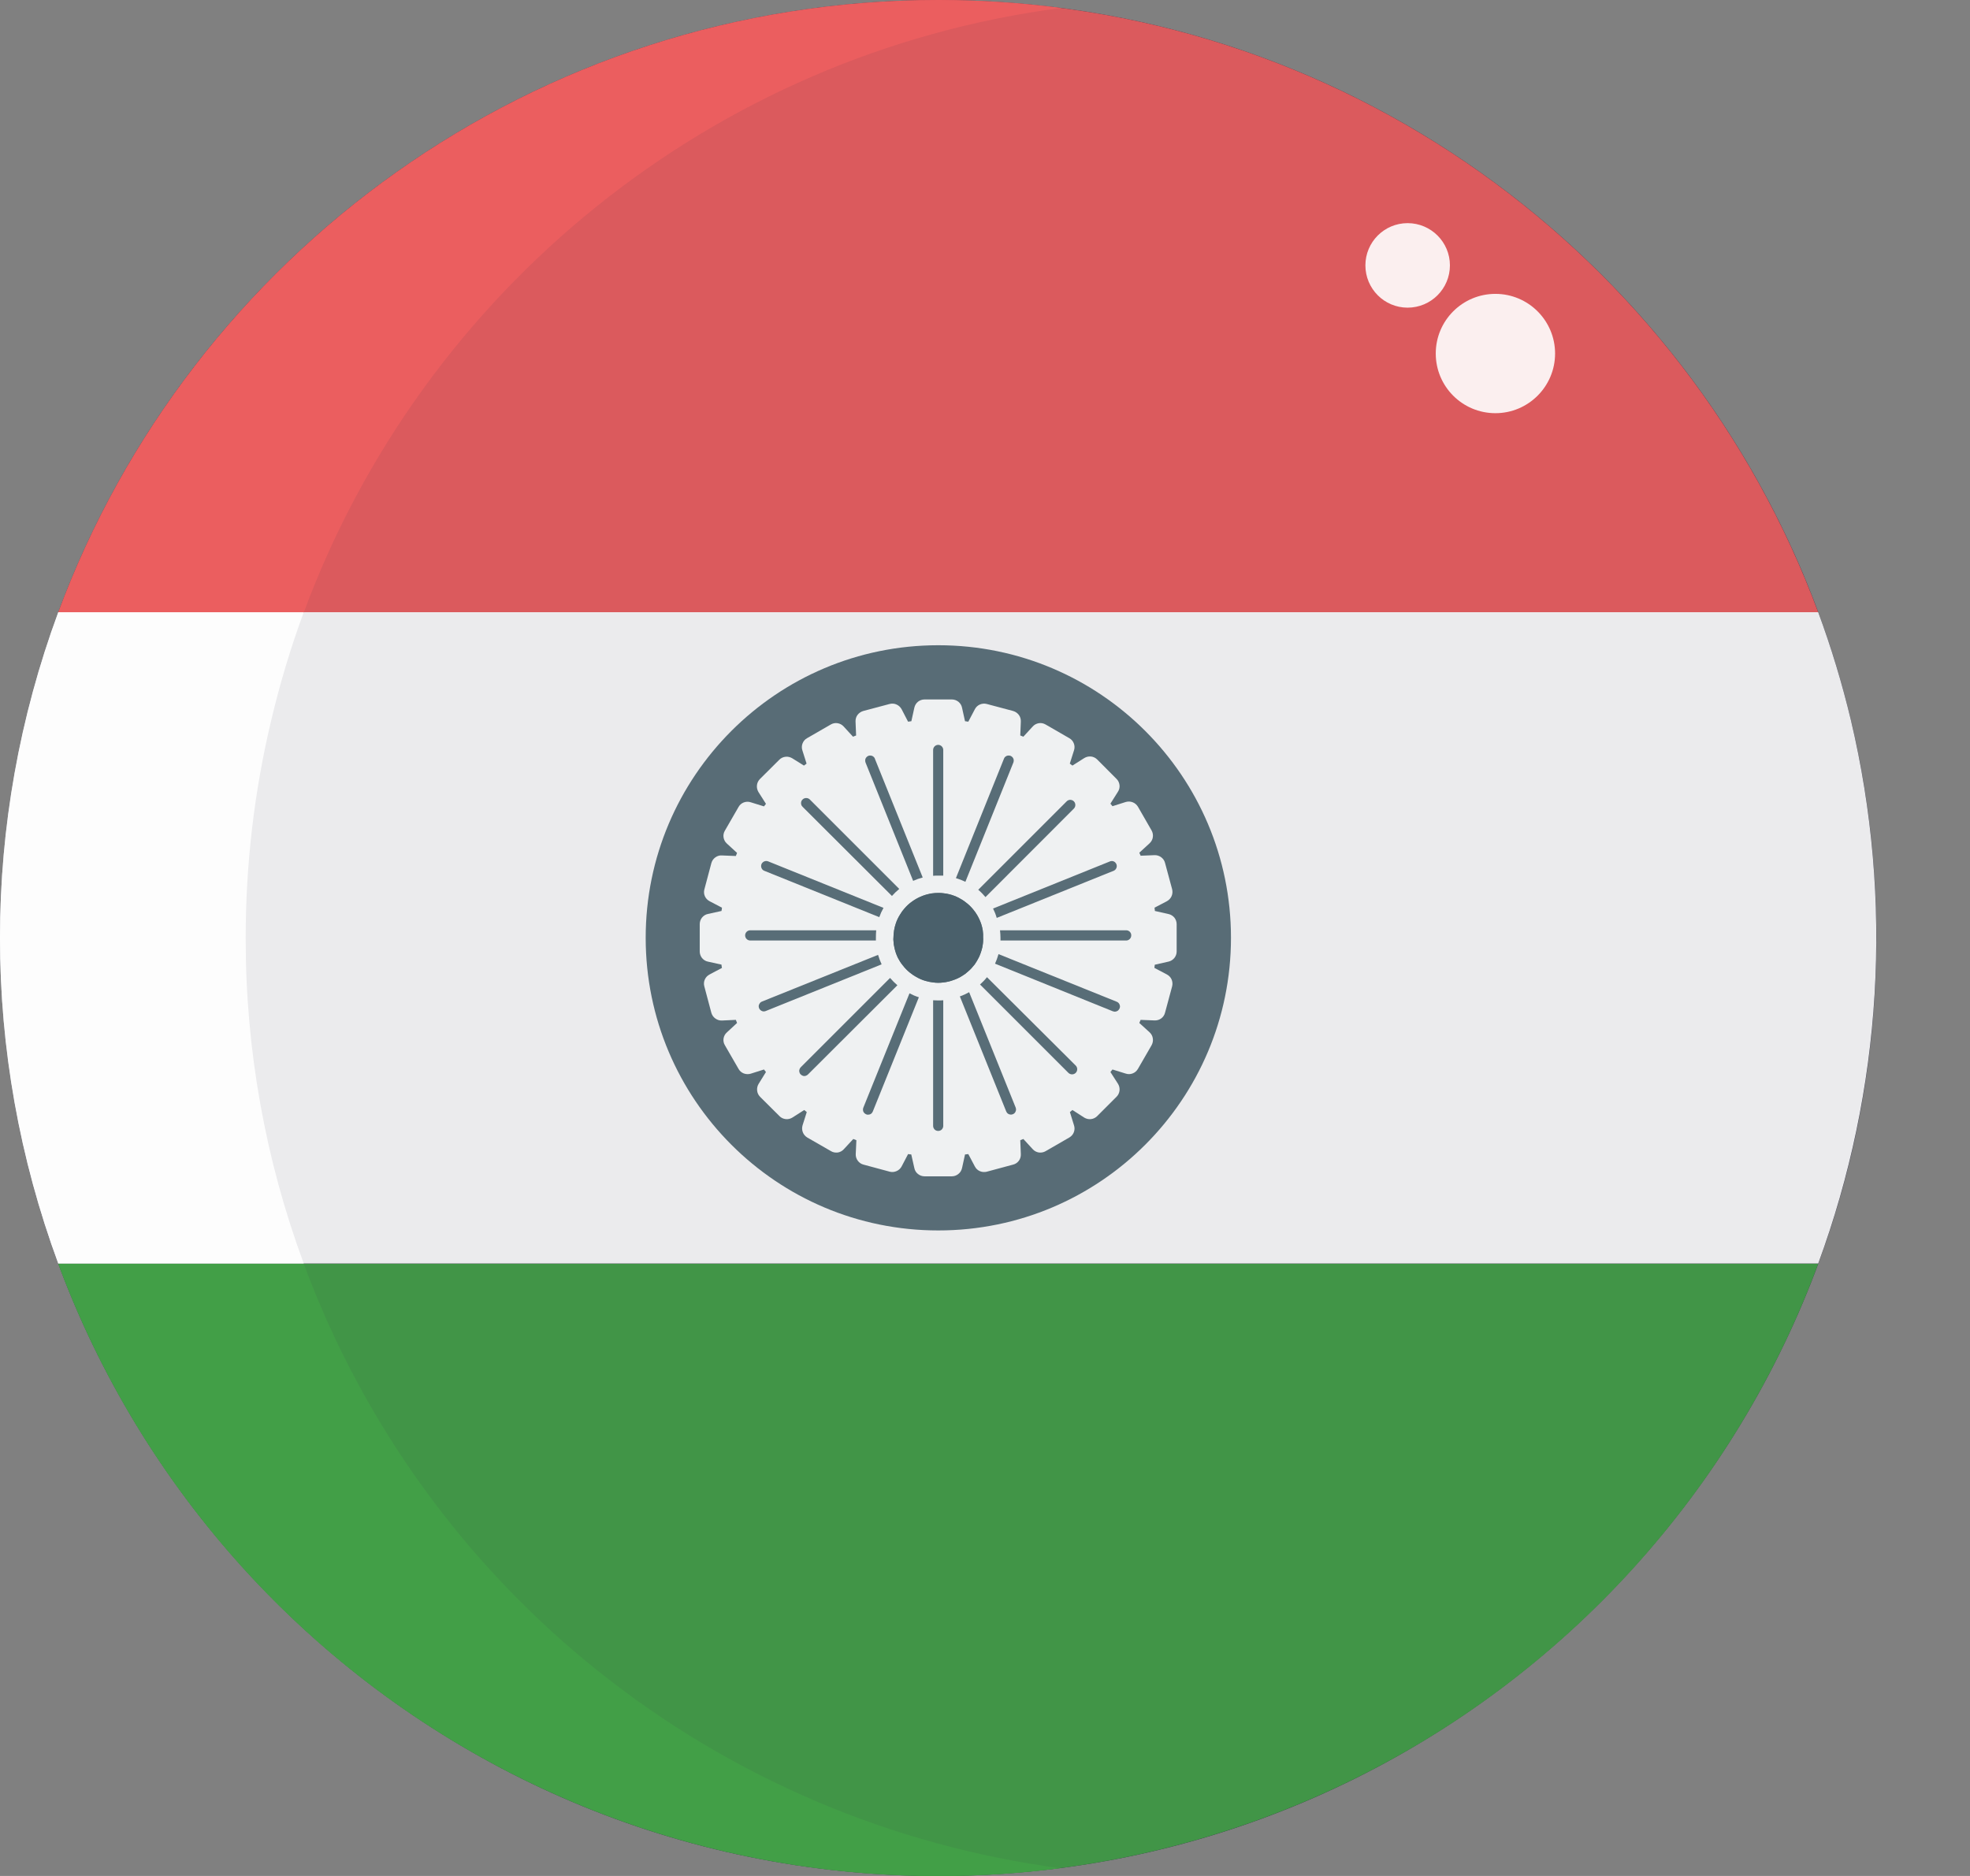 <svg width="21" height="20" viewBox="0 0 21 20" fill="none" xmlns="http://www.w3.org/2000/svg">
<rect x="0" y="0" width="21" height="20" fill="#808080" stroke="none"/>
<path opacity="0.9" d="M10.002 20C15.525 20 20.002 15.523 20.002 10C20.002 4.477 15.525 0 10.002 0C4.479 0 0.002 4.477 0.002 10C0.002 15.523 4.479 20 10.002 20Z" fill="#27273D"/>
<path opacity="0.9" d="M19.382 6.528H0.621C2.033 2.716 5.7 0 10.002 0C14.304 0 17.971 2.716 19.382 6.528Z" fill="#ED5F60"/>
<path opacity="0.9" d="M19.382 13.471H0.621C-0.207 11.23 -0.207 8.768 0.621 6.527H19.382C19.521 6.903 19.637 7.287 19.73 7.676C20.186 9.6 20.065 11.616 19.382 13.471Z" fill="white"/>
<path opacity="0.9" d="M10.002 20.001C7.959 20.001 5.964 19.376 4.287 18.209C2.61 17.041 1.331 15.389 0.621 13.473H19.382C19.237 13.866 19.067 14.25 18.873 14.621C18.027 16.244 16.754 17.603 15.19 18.552C13.625 19.5 11.831 20.002 10.002 20.001Z" fill="#43A047"/>
<path opacity="0.9" d="M11.31 0.085C7.585 0.572 4.504 3.109 3.238 6.53H0.621C2.033 2.716 5.7 1.20806e-07 10.002 1.20806e-07C10.44 -6.74931e-05 10.877 0.028 11.31 0.085Z" fill="#ED5F60"/>
<path opacity="0.9" d="M2.619 9.999C2.617 11.184 2.827 12.36 3.238 13.471H0.621C-0.207 11.23 -0.207 8.768 0.621 6.527H3.238C3.099 6.903 2.984 7.287 2.892 7.676C2.71 8.437 2.619 9.217 2.619 9.999Z" fill="white"/>
<path opacity="0.9" d="M11.31 19.916C10.877 19.973 10.44 20.001 10.002 20.001C7.959 20.001 5.964 19.376 4.287 18.209C2.61 17.041 1.331 15.389 0.621 13.473H3.238C3.87 15.18 4.956 16.682 6.378 17.817C7.801 18.953 9.506 19.68 11.31 19.918V19.916Z" fill="#43A047"/>
<path opacity="0.9" d="M15.941 4.405C16.292 4.405 16.577 4.12 16.577 3.769C16.577 3.418 16.292 3.133 15.941 3.133C15.589 3.133 15.305 3.418 15.305 3.769C15.305 4.12 15.589 4.405 15.941 4.405Z" fill="white"/>
<path opacity="0.9" d="M15.005 3.28C15.254 3.28 15.456 3.078 15.456 2.829C15.456 2.581 15.254 2.379 15.005 2.379C14.756 2.379 14.555 2.581 14.555 2.829C14.555 3.078 14.756 3.28 15.005 3.28Z" fill="white"/>
<path opacity="0.9" d="M10.002 13.118C11.725 13.118 13.122 11.721 13.122 9.998C13.122 8.276 11.725 6.879 10.002 6.879C8.279 6.879 6.883 8.276 6.883 9.998C6.883 11.721 8.279 13.118 10.002 13.118Z" fill="#495F6A"/>
<path opacity="0.9" d="M12.457 9.745L12.311 9.712C12.311 9.7 12.308 9.689 12.307 9.677L12.439 9.608C12.461 9.596 12.479 9.577 12.489 9.554C12.499 9.531 12.501 9.506 12.495 9.481L12.419 9.199C12.413 9.175 12.398 9.154 12.378 9.139C12.357 9.124 12.333 9.116 12.307 9.117L12.159 9.123C12.154 9.113 12.15 9.102 12.145 9.091L12.255 8.99C12.273 8.973 12.286 8.95 12.289 8.926C12.293 8.901 12.288 8.875 12.276 8.854L12.13 8.6C12.117 8.579 12.098 8.562 12.074 8.553C12.051 8.544 12.025 8.543 12.001 8.55L11.859 8.595C11.852 8.586 11.844 8.577 11.837 8.568L11.917 8.441C11.931 8.42 11.937 8.395 11.934 8.37C11.931 8.345 11.92 8.321 11.902 8.304L11.696 8.097C11.678 8.079 11.655 8.068 11.629 8.065C11.604 8.063 11.579 8.069 11.558 8.082L11.432 8.162L11.404 8.141L11.449 7.999C11.457 7.975 11.456 7.949 11.447 7.926C11.438 7.902 11.421 7.882 11.399 7.87L11.146 7.724C11.124 7.711 11.098 7.706 11.074 7.71C11.049 7.714 11.026 7.726 11.009 7.745L10.909 7.854L10.876 7.841L10.882 7.692C10.883 7.667 10.876 7.642 10.861 7.622C10.846 7.602 10.824 7.587 10.8 7.58L10.518 7.505C10.494 7.499 10.468 7.501 10.445 7.511C10.422 7.521 10.403 7.539 10.392 7.561L10.322 7.694L10.287 7.689L10.255 7.544C10.25 7.519 10.236 7.497 10.216 7.481C10.197 7.466 10.172 7.457 10.147 7.457H9.855C9.83 7.457 9.805 7.466 9.786 7.481C9.766 7.497 9.753 7.519 9.747 7.544L9.715 7.689L9.68 7.694L9.611 7.561C9.599 7.539 9.58 7.521 9.557 7.511C9.534 7.5 9.508 7.499 9.484 7.505L9.202 7.58C9.178 7.587 9.156 7.602 9.141 7.622C9.126 7.642 9.119 7.667 9.12 7.692L9.126 7.841L9.093 7.854L8.993 7.745C8.976 7.726 8.953 7.714 8.928 7.71C8.903 7.706 8.878 7.711 8.856 7.724L8.603 7.87C8.581 7.882 8.564 7.902 8.555 7.926C8.546 7.949 8.545 7.975 8.553 7.999L8.598 8.141L8.57 8.162L8.445 8.084C8.423 8.071 8.398 8.065 8.373 8.068C8.348 8.071 8.324 8.082 8.307 8.1L8.1 8.306C8.083 8.324 8.071 8.347 8.069 8.372C8.066 8.397 8.072 8.422 8.085 8.444L8.165 8.57C8.158 8.579 8.151 8.588 8.144 8.597L8.002 8.553C7.978 8.545 7.952 8.546 7.928 8.555C7.905 8.564 7.885 8.581 7.873 8.603L7.727 8.856C7.714 8.878 7.709 8.903 7.713 8.928C7.717 8.953 7.729 8.976 7.748 8.993L7.857 9.093C7.852 9.104 7.848 9.115 7.844 9.126L7.695 9.12C7.67 9.118 7.645 9.126 7.625 9.141C7.604 9.156 7.59 9.177 7.583 9.202L7.508 9.484C7.502 9.508 7.504 9.533 7.514 9.555C7.524 9.578 7.542 9.596 7.564 9.608L7.696 9.677C7.696 9.688 7.693 9.7 7.691 9.712L7.546 9.744C7.521 9.749 7.499 9.763 7.483 9.783C7.468 9.802 7.459 9.827 7.459 9.852V10.144C7.459 10.169 7.468 10.194 7.483 10.213C7.499 10.233 7.521 10.247 7.546 10.252L7.691 10.284C7.691 10.296 7.694 10.308 7.696 10.319L7.564 10.389C7.541 10.401 7.524 10.419 7.513 10.443C7.503 10.466 7.501 10.491 7.508 10.516L7.583 10.798C7.59 10.822 7.604 10.843 7.625 10.858C7.645 10.873 7.67 10.881 7.695 10.88L7.844 10.873C7.848 10.884 7.852 10.895 7.857 10.906L7.748 11.007C7.729 11.024 7.717 11.046 7.713 11.071C7.709 11.096 7.714 11.122 7.727 11.143L7.873 11.396C7.885 11.418 7.905 11.435 7.928 11.444C7.952 11.453 7.978 11.454 8.002 11.447L8.144 11.402C8.151 11.411 8.158 11.42 8.165 11.429L8.087 11.555C8.074 11.576 8.068 11.602 8.071 11.627C8.073 11.652 8.085 11.675 8.102 11.693L8.309 11.899C8.326 11.917 8.35 11.928 8.375 11.931C8.4 11.934 8.425 11.928 8.446 11.915L8.573 11.834L8.6 11.856L8.555 11.998C8.548 12.022 8.549 12.048 8.558 12.071C8.567 12.095 8.584 12.114 8.605 12.127L8.859 12.273C8.88 12.286 8.906 12.29 8.931 12.287C8.956 12.283 8.978 12.271 8.995 12.252L9.096 12.143L9.129 12.156L9.122 12.305C9.121 12.33 9.129 12.355 9.144 12.375C9.159 12.395 9.18 12.41 9.204 12.416L9.486 12.492C9.51 12.498 9.536 12.495 9.558 12.485C9.581 12.475 9.599 12.458 9.611 12.436L9.68 12.304L9.714 12.308L9.747 12.454C9.752 12.479 9.766 12.501 9.785 12.516C9.805 12.532 9.83 12.541 9.855 12.541H10.147C10.172 12.541 10.197 12.532 10.216 12.516C10.236 12.501 10.249 12.479 10.255 12.454L10.287 12.308L10.322 12.304L10.392 12.436C10.403 12.458 10.422 12.476 10.445 12.486C10.468 12.496 10.494 12.498 10.518 12.492L10.8 12.416C10.825 12.41 10.846 12.395 10.861 12.375C10.876 12.355 10.883 12.33 10.882 12.305L10.876 12.156L10.909 12.143L11.009 12.252C11.026 12.271 11.049 12.283 11.074 12.287C11.099 12.29 11.124 12.286 11.146 12.273L11.399 12.127C11.421 12.114 11.438 12.095 11.447 12.071C11.456 12.048 11.457 12.022 11.449 11.998L11.405 11.856L11.432 11.834L11.558 11.915C11.579 11.928 11.605 11.934 11.63 11.931C11.655 11.928 11.678 11.917 11.696 11.899L11.902 11.693C11.92 11.675 11.931 11.652 11.934 11.627C11.937 11.602 11.931 11.576 11.918 11.555L11.837 11.429C11.844 11.42 11.852 11.411 11.859 11.402L12.001 11.446C12.025 11.454 12.051 11.453 12.074 11.444C12.098 11.435 12.117 11.418 12.13 11.396L12.276 11.143C12.288 11.121 12.293 11.096 12.289 11.071C12.286 11.046 12.273 11.023 12.255 11.006L12.145 10.906C12.15 10.895 12.154 10.884 12.159 10.873L12.307 10.879C12.333 10.88 12.357 10.873 12.378 10.858C12.398 10.843 12.413 10.822 12.419 10.797L12.495 10.515C12.501 10.491 12.499 10.465 12.489 10.442C12.479 10.419 12.461 10.401 12.439 10.389L12.306 10.319C12.306 10.308 12.309 10.296 12.31 10.285L12.456 10.252C12.48 10.247 12.502 10.233 12.518 10.214C12.534 10.194 12.543 10.17 12.543 10.145V9.852C12.543 9.827 12.534 9.803 12.519 9.783C12.503 9.764 12.481 9.75 12.457 9.745Z" fill="white"/>
<path opacity="0.9" d="M10.48 9.999C10.481 10.008 10.481 10.017 10.48 10.026C10.48 10.051 10.476 10.076 10.471 10.101C10.463 10.136 10.451 10.171 10.436 10.204C10.423 10.231 10.407 10.257 10.39 10.282C10.368 10.31 10.344 10.337 10.316 10.36C10.299 10.376 10.28 10.39 10.26 10.402C10.229 10.422 10.196 10.438 10.162 10.449C10.128 10.462 10.092 10.47 10.056 10.474C10.02 10.479 9.984 10.479 9.948 10.474C9.92 10.471 9.892 10.465 9.864 10.457C9.829 10.447 9.796 10.432 9.765 10.414C9.742 10.401 9.719 10.386 9.699 10.369C9.67 10.346 9.645 10.32 9.623 10.291C9.603 10.267 9.586 10.24 9.572 10.213C9.556 10.18 9.544 10.146 9.536 10.11C9.529 10.083 9.525 10.055 9.524 10.027C9.523 10.018 9.523 10.008 9.524 9.999C9.524 9.972 9.527 9.945 9.531 9.918C9.535 9.894 9.541 9.87 9.549 9.846C9.56 9.812 9.576 9.779 9.596 9.748C9.609 9.726 9.624 9.705 9.642 9.685C9.665 9.658 9.692 9.633 9.722 9.612C9.778 9.571 9.842 9.543 9.91 9.529C9.923 9.526 9.936 9.524 9.949 9.523C9.961 9.521 9.984 9.52 10.002 9.52C10.021 9.52 10.039 9.52 10.056 9.523C10.078 9.525 10.099 9.529 10.12 9.534C10.155 9.543 10.19 9.556 10.222 9.573C10.248 9.587 10.273 9.602 10.296 9.621C10.325 9.642 10.351 9.668 10.374 9.696C10.39 9.715 10.404 9.735 10.417 9.757C10.435 9.788 10.45 9.821 10.461 9.855C10.467 9.876 10.473 9.897 10.476 9.918C10.48 9.945 10.481 9.972 10.48 9.999Z" fill="#495F6A"/>
<path opacity="0.9" d="M10.48 9.999C10.481 10.008 10.481 10.017 10.48 10.026C10.48 10.051 10.476 10.076 10.471 10.101C10.463 10.136 10.451 10.171 10.436 10.204C10.423 10.231 10.407 10.257 10.39 10.282C10.368 10.31 10.344 10.337 10.316 10.36C10.299 10.376 10.28 10.39 10.26 10.402C10.229 10.422 10.196 10.438 10.162 10.449C10.128 10.462 10.092 10.47 10.056 10.474C10.02 10.479 9.984 10.479 9.948 10.474C9.92 10.471 9.892 10.465 9.864 10.457C9.829 10.447 9.796 10.432 9.765 10.414C9.742 10.401 9.719 10.386 9.699 10.369C9.67 10.346 9.645 10.32 9.623 10.291C9.603 10.267 9.586 10.24 9.572 10.213C9.556 10.18 9.544 10.146 9.536 10.11C9.529 10.083 9.525 10.055 9.524 10.027C9.523 10.018 9.523 10.008 9.524 9.999C9.524 9.972 9.527 9.945 9.531 9.918C9.535 9.894 9.541 9.87 9.549 9.846C9.56 9.812 9.576 9.779 9.596 9.748C9.609 9.726 9.624 9.705 9.642 9.685C9.665 9.658 9.692 9.633 9.722 9.612C9.778 9.571 9.842 9.543 9.91 9.529C9.923 9.526 9.936 9.524 9.949 9.523C9.961 9.521 9.984 9.52 10.002 9.52C10.021 9.52 10.039 9.52 10.056 9.523C10.078 9.525 10.099 9.529 10.12 9.534C10.155 9.543 10.19 9.556 10.222 9.573C10.248 9.587 10.273 9.602 10.296 9.621C10.325 9.642 10.351 9.668 10.374 9.696C10.39 9.715 10.404 9.735 10.417 9.757C10.435 9.788 10.45 9.821 10.461 9.855C10.467 9.876 10.473 9.897 10.476 9.918C10.48 9.945 10.481 9.972 10.48 9.999Z" fill="#495F6A"/>
<path opacity="0.9" d="M9.337 10.027H7.998C7.983 10.027 7.969 10.021 7.959 10.011C7.949 10.001 7.943 9.987 7.943 9.972C7.943 9.958 7.949 9.944 7.959 9.934C7.969 9.924 7.983 9.918 7.998 9.918H9.34C9.338 9.945 9.337 9.972 9.337 9.999V10.027Z" fill="#495F6A"/>
<path opacity="0.9" d="M9.398 10.281L8.162 10.779C8.156 10.781 8.149 10.783 8.142 10.783C8.13 10.783 8.117 10.778 8.108 10.77C8.098 10.762 8.091 10.751 8.089 10.739C8.086 10.726 8.088 10.714 8.095 10.703C8.101 10.691 8.11 10.683 8.122 10.678L9.36 10.18C9.37 10.214 9.383 10.248 9.398 10.281Z" fill="#495F6A"/>
<path opacity="0.9" d="M8.117 9.213C8.123 9.2 8.133 9.19 8.146 9.184C8.16 9.178 8.174 9.178 8.188 9.183L9.418 9.679C9.4 9.711 9.385 9.744 9.373 9.778L8.148 9.284C8.134 9.279 8.123 9.268 8.118 9.255C8.112 9.242 8.112 9.227 8.117 9.213Z" fill="#495F6A"/>
<path opacity="0.9" d="M9.566 10.504L8.613 11.455C8.608 11.46 8.602 11.464 8.595 11.467C8.589 11.47 8.582 11.472 8.574 11.472C8.563 11.472 8.553 11.468 8.544 11.462C8.535 11.456 8.528 11.448 8.524 11.438C8.52 11.428 8.518 11.417 8.521 11.406C8.523 11.396 8.528 11.386 8.535 11.379L9.488 10.426C9.512 10.454 9.538 10.48 9.566 10.504Z" fill="#495F6A"/>
<path opacity="0.9" d="M8.556 8.602C8.551 8.597 8.546 8.59 8.543 8.584C8.541 8.577 8.539 8.57 8.539 8.562C8.539 8.555 8.541 8.548 8.543 8.541C8.546 8.534 8.551 8.528 8.556 8.523C8.566 8.513 8.58 8.508 8.594 8.508C8.608 8.508 8.622 8.513 8.632 8.523L9.586 9.477C9.558 9.5 9.532 9.525 9.508 9.552L8.556 8.602Z" fill="#495F6A"/>
<path opacity="0.9" d="M9.695 10.59C9.727 10.607 9.76 10.621 9.795 10.632L9.304 11.85C9.3 11.86 9.293 11.869 9.284 11.875C9.275 11.881 9.264 11.884 9.253 11.884C9.246 11.884 9.239 11.883 9.233 11.88C9.22 11.874 9.209 11.864 9.203 11.851C9.198 11.837 9.198 11.822 9.203 11.809L9.695 10.59Z" fill="#495F6A"/>
<path opacity="0.9" d="M9.228 8.133C9.225 8.126 9.223 8.119 9.223 8.111C9.222 8.104 9.224 8.096 9.226 8.089C9.229 8.082 9.233 8.076 9.238 8.071C9.244 8.065 9.25 8.061 9.257 8.058C9.264 8.056 9.271 8.054 9.279 8.055C9.286 8.055 9.294 8.057 9.3 8.06C9.307 8.064 9.313 8.068 9.318 8.074C9.323 8.08 9.326 8.086 9.328 8.094L9.836 9.355C9.801 9.364 9.767 9.376 9.734 9.391L9.228 8.133Z" fill="#495F6A"/>
<path opacity="0.9" d="M10.001 9.335C9.983 9.335 9.965 9.335 9.947 9.337V7.995C9.947 7.981 9.953 7.967 9.963 7.957C9.973 7.947 9.987 7.941 10.001 7.941C10.015 7.941 10.029 7.947 10.039 7.957C10.049 7.967 10.055 7.981 10.055 7.995V9.335C10.037 9.335 10.02 9.335 10.001 9.335Z" fill="#495F6A"/>
<path opacity="0.9" d="M10.001 10.666C10.02 10.666 10.037 10.666 10.055 10.664V12.004C10.055 12.018 10.049 12.031 10.039 12.042C10.029 12.052 10.015 12.057 10.001 12.057C9.987 12.057 9.973 12.052 9.963 12.042C9.953 12.031 9.947 12.018 9.947 12.004V10.664C9.965 10.664 9.983 10.666 10.001 10.666Z" fill="#495F6A"/>
<path opacity="0.9" d="M10.291 9.401C10.258 9.385 10.224 9.372 10.19 9.362L10.7 8.094C10.702 8.087 10.706 8.08 10.71 8.074C10.715 8.069 10.721 8.064 10.728 8.06C10.735 8.057 10.742 8.055 10.75 8.055C10.757 8.054 10.765 8.056 10.772 8.058C10.779 8.061 10.785 8.065 10.791 8.071C10.796 8.076 10.8 8.082 10.803 8.089C10.806 8.097 10.807 8.104 10.806 8.112C10.806 8.119 10.804 8.127 10.801 8.133L10.291 9.401Z" fill="#495F6A"/>
<path opacity="0.9" d="M10.827 11.808C10.829 11.815 10.831 11.822 10.831 11.829C10.831 11.836 10.829 11.843 10.826 11.85C10.824 11.857 10.819 11.863 10.814 11.868C10.809 11.873 10.803 11.877 10.796 11.879C10.79 11.882 10.783 11.883 10.776 11.883C10.765 11.883 10.755 11.88 10.746 11.874C10.737 11.868 10.73 11.859 10.726 11.849L10.232 10.623C10.266 10.611 10.299 10.596 10.331 10.578L10.827 11.808Z" fill="#495F6A"/>
<path opacity="0.9" d="M10.428 9.486L11.371 8.543C11.381 8.533 11.395 8.527 11.409 8.527C11.424 8.528 11.438 8.533 11.448 8.544C11.458 8.554 11.463 8.568 11.463 8.583C11.463 8.597 11.457 8.611 11.447 8.621L10.505 9.564C10.481 9.536 10.456 9.509 10.428 9.486Z" fill="#495F6A"/>
<path opacity="0.9" d="M11.467 11.36C11.477 11.37 11.483 11.384 11.483 11.399C11.483 11.414 11.477 11.428 11.467 11.438C11.457 11.448 11.443 11.454 11.428 11.454C11.414 11.454 11.399 11.448 11.389 11.438L10.447 10.496C10.474 10.472 10.499 10.446 10.521 10.418L11.467 11.36Z" fill="#495F6A"/>
<path opacity="0.9" d="M10.586 9.686L11.836 9.182C11.849 9.178 11.863 9.179 11.875 9.185C11.887 9.191 11.896 9.202 11.901 9.214C11.906 9.227 11.906 9.241 11.901 9.253C11.896 9.266 11.887 9.276 11.875 9.282L10.625 9.786C10.615 9.751 10.602 9.718 10.586 9.686Z" fill="#495F6A"/>
<path opacity="0.9" d="M11.934 10.752C11.93 10.761 11.923 10.77 11.915 10.776C11.906 10.782 11.895 10.785 11.884 10.786C11.877 10.785 11.87 10.784 11.864 10.782L10.607 10.274C10.622 10.241 10.634 10.207 10.644 10.172L11.905 10.68C11.911 10.682 11.918 10.687 11.923 10.692C11.928 10.697 11.932 10.703 11.934 10.709C11.937 10.716 11.939 10.723 11.939 10.73C11.939 10.738 11.937 10.745 11.934 10.752Z" fill="#495F6A"/>
<path opacity="0.9" d="M12.059 9.972C12.059 9.986 12.054 10 12.043 10.011C12.033 10.021 12.019 10.027 12.005 10.027H10.665C10.665 10.018 10.665 10.008 10.665 9.999C10.665 9.972 10.663 9.945 10.66 9.918H12.003C12.01 9.918 12.017 9.919 12.024 9.921C12.031 9.924 12.037 9.928 12.043 9.933C12.048 9.938 12.052 9.944 12.055 9.951C12.058 9.957 12.059 9.965 12.059 9.972Z" fill="#495F6A"/>
</svg>

